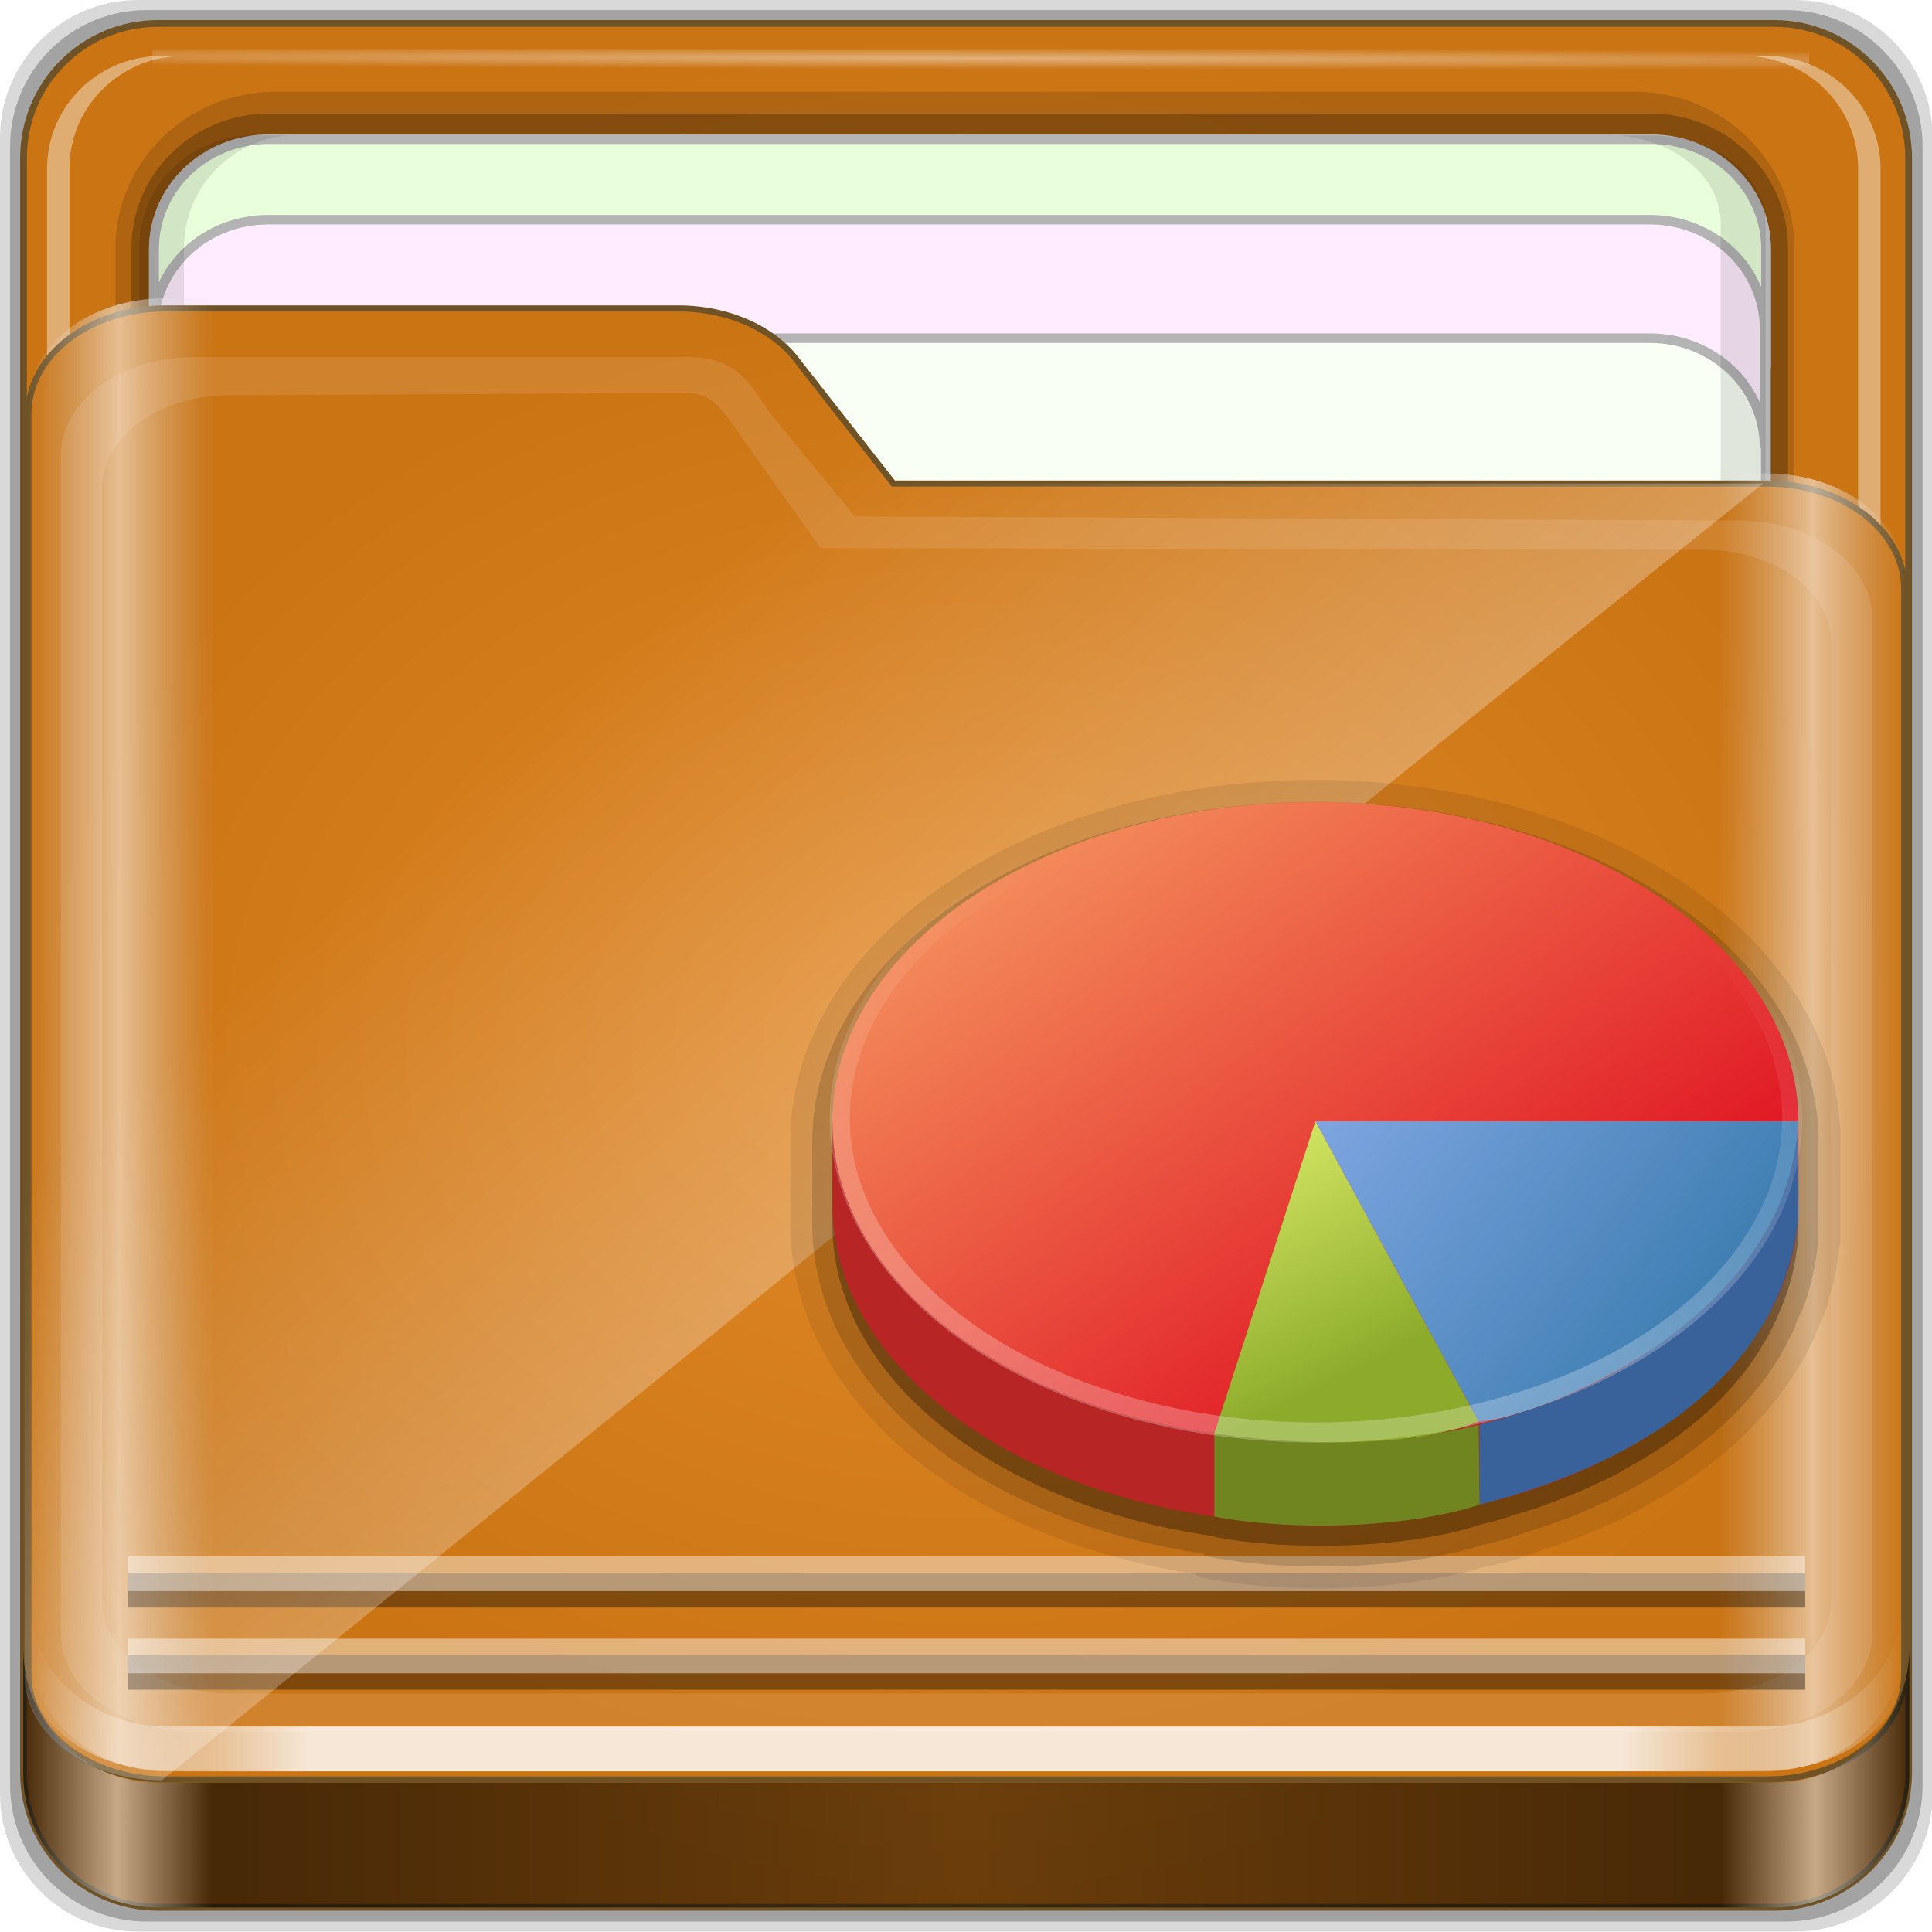 <?xml version="1.0" encoding="UTF-8" standalone="no"?>
<!-- Created with Inkscape (http://www.inkscape.org/) -->

<svg
   xmlns:dc="http://purl.org/dc/elements/1.1/"
   xmlns:cc="http://creativecommons.org/ns#"
   xmlns:rdf="http://www.w3.org/1999/02/22-rdf-syntax-ns#"
   xmlns:svg="http://www.w3.org/2000/svg"
   xmlns="http://www.w3.org/2000/svg"
   xmlns:xlink="http://www.w3.org/1999/xlink"
   xmlns:sodipodi="http://sodipodi.sourceforge.net/DTD/sodipodi-0.dtd"
   xmlns:inkscape="http://www.inkscape.org/namespaces/inkscape"
   width="96"
   height="96"
   id="svg2"
   version="1.1"
   inkscape:version="0.48.5 r10040"
   sodipodi:docname="folder.svg">
  <script
     xlink:href=""
     id="script2985" />
  <defs
     id="defs4">
    <radialGradient
       inkscape:collect="always"
       xlink:href="#linearGradient3872"
       id="radialGradient3883"
       gradientUnits="userSpaceOnUse"
       cx="48"
       cy="46.5"
       fx="48"
       fy="46.5"
       r="42.15" />
    <linearGradient
       id="linearGradient3872">
      <stop
         style="stop-color:#e28929;stop-opacity:1;"
         offset="0"
         id="stop3874" />
      <stop
         id="stop3880"
         offset="1"
         style="stop-color:#ca7414;stop-opacity:1;" />
    </linearGradient>
    <radialGradient
       inkscape:collect="always"
       xlink:href="#linearGradient3904"
       id="radialGradient3885"
       gradientUnits="userSpaceOnUse"
       gradientTransform="matrix(1.699,0.004,-9.9578932e-5,0.014,-31.242,-184.992)"
       cx="44.659"
       cy="-187.511"
       fx="44.659"
       fy="-187.511"
       r="36.916" />
    <linearGradient
       inkscape:collect="always"
       id="linearGradient3904">
      <stop
         style="stop-color:#ffffff;stop-opacity:1;"
         offset="0"
         id="stop3906" />
      <stop
         style="stop-color:#ffffff;stop-opacity:0;"
         offset="1"
         id="stop3908" />
    </linearGradient>
    <radialGradient
       inkscape:collect="always"
       xlink:href="#linearGradient3414"
       id="radialGradient3882"
       cx="48.308"
       cy="46.88"
       fx="48.308"
       fy="46.88"
       r="47.088"
       gradientTransform="matrix(1,0,0,0.794,0,9.635)"
       gradientUnits="userSpaceOnUse" />
    <linearGradient
       id="linearGradient3414">
      <stop
         style="stop-color:#e28929;stop-opacity:1;"
         offset="0"
         id="stop3416" />
      <stop
         id="stop3418"
         offset="1"
         style="stop-color:#ca7414;stop-opacity:1;" />
    </linearGradient>
    <linearGradient
       inkscape:collect="always"
       xlink:href="#linearGradient3832"
       id="linearGradient3889"
       gradientUnits="userSpaceOnUse"
       gradientTransform="matrix(1.123,0,0,1.056,-5.609,-3.76)"
       x1="6.076"
       y1="47.473"
       x2="89.924"
       y2="47.473" />
    <linearGradient
       id="linearGradient3832">
      <stop
         style="stop-color:#d8d8d8;stop-opacity:0;"
         offset="0"
         id="stop3834" />
      <stop
         id="stop3842"
         offset="0.05"
         style="stop-color:#ffffff;stop-opacity:1;" />
      <stop
         style="stop-color:#d8d8d8;stop-opacity:0;"
         offset="0.1"
         id="stop3846" />
      <stop
         id="stop3840"
         offset="0.5"
         style="stop-color:#d8d8d8;stop-opacity:0;" />
      <stop
         style="stop-color:#d8d8d8;stop-opacity:0;"
         offset="0.9"
         id="stop3844" />
      <stop
         id="stop3848"
         offset="0.95"
         style="stop-color:#ffffff;stop-opacity:1;" />
      <stop
         style="stop-color:#d8d8d8;stop-opacity:0;"
         offset="1"
         id="stop3836" />
    </linearGradient>
    <filter
       color-interpolation-filters="sRGB"
       inkscape:collect="always"
       id="filter4139">
      <feGaussianBlur
         inkscape:collect="always"
         stdDeviation="0.794"
         id="feGaussianBlur4141" />
    </filter>
    <linearGradient
       inkscape:collect="always"
       xlink:href="#linearGradient4188"
       id="linearGradient3891"
       gradientUnits="userSpaceOnUse"
       gradientTransform="translate(0,-2)"
       x1="6.25"
       y1="80.625"
       x2="89.75"
       y2="80.625" />
    <linearGradient
       id="linearGradient4188">
      <stop
         style="stop-color:#ffffff;stop-opacity:0;"
         offset="0"
         id="stop4190" />
      <stop
         id="stop4198"
         offset="0.15"
         style="stop-color:#ffffff;stop-opacity:1;" />
      <stop
         id="stop4196"
         offset="0.85"
         style="stop-color:#ffffff;stop-opacity:1;" />
      <stop
         style="stop-color:#ffffff;stop-opacity:0;"
         offset="1"
         id="stop4192" />
    </linearGradient>
    <linearGradient
       inkscape:collect="always"
       xlink:href="#linearGradient3298"
       id="linearGradient3893"
       gradientUnits="userSpaceOnUse"
       x1="1.121"
       y1="84.063"
       x2="95.496"
       y2="84.063" />
    <linearGradient
       id="linearGradient3298">
      <stop
         style="stop-color:#000000;stop-opacity:1;"
         offset="0"
         id="stop3300" />
      <stop
         id="stop3302"
         offset="0.05"
         style="stop-color:#ffffff;stop-opacity:1;" />
      <stop
         style="stop-color:#000000;stop-opacity:1;"
         offset="0.1"
         id="stop3304" />
      <stop
         id="stop3306"
         offset="0.5"
         style="stop-color:#000000;stop-opacity:0.498;" />
      <stop
         style="stop-color:#000000;stop-opacity:1;"
         offset="0.9"
         id="stop3308" />
      <stop
         id="stop3310"
         offset="0.95"
         style="stop-color:#ffffff;stop-opacity:1;" />
      <stop
         style="stop-color:#000000;stop-opacity:1;"
         offset="1"
         id="stop3312" />
    </linearGradient>
    <linearGradient
       gradientTransform="translate(-0.192,-0.084)"
       y2="34.832"
       x2="22.635"
       y1="59.746"
       x1="44.726"
       gradientUnits="userSpaceOnUse"
       id="linearGradient3391"
       xlink:href="#linearGradient4125"
       inkscape:collect="always" />
    <linearGradient
       inkscape:collect="always"
       id="linearGradient4125">
      <stop
         style="stop-color:#ffffff;stop-opacity:1;"
         offset="0"
         id="stop4127" />
      <stop
         style="stop-color:#ffffff;stop-opacity:0;"
         offset="1"
         id="stop4129" />
    </linearGradient>
    <linearGradient
       y2="34.832"
       x2="22.635"
       y1="59.746"
       x1="44.726"
       gradientTransform="translate(-0.192,-0.084)"
       gradientUnits="userSpaceOnUse"
       id="linearGradient3477"
       xlink:href="#linearGradient4125"
       inkscape:collect="always" />
    <linearGradient
       x1="-26.434"
       y1="14.381"
       x2="-15.63"
       y2="30.013"
       id="linearGradient4154"
       xlink:href="#linearGradient6699-3"
       gradientUnits="userSpaceOnUse"
       gradientTransform="matrix(1.996,0,0,1.996,95.191,14.107)" />
    <linearGradient
       id="linearGradient6699-3">
      <stop
         id="stop6701-7"
         style="stop-color:#f7a164;stop-opacity:1"
         offset="0" />
      <stop
         id="stop6295"
         style="stop-color:#e11c26;stop-opacity:1"
         offset="1" />
    </linearGradient>
    <linearGradient
       x1="-19.536"
       y1="21.995"
       x2="-8.76"
       y2="30.07"
       id="linearGradient4156"
       xlink:href="#linearGradient6711-3"
       gradientUnits="userSpaceOnUse"
       gradientTransform="matrix(1.996,0,0,1.996,95.191,14.107)" />
    <linearGradient
       id="linearGradient6711-3">
      <stop
         id="stop6713-9"
         style="stop-color:#8badea;stop-opacity:1"
         offset="0" />
      <stop
         id="stop6715-2"
         style="stop-color:#3b7caf;stop-opacity:1"
         offset="1" />
    </linearGradient>
    <linearGradient
       x1="-17.863"
       y1="30.828"
       x2="-20.822"
       y2="25.015"
       id="linearGradient4158"
       xlink:href="#linearGradient6719-4"
       gradientUnits="userSpaceOnUse"
       gradientTransform="matrix(1.996,0,0,1.996,95.191,14.107)" />
    <linearGradient
       id="linearGradient6719-4">
      <stop
         id="stop6721-4"
         style="stop-color:#8cab2a;stop-opacity:1"
         offset="0" />
      <stop
         id="stop6723-4"
         style="stop-color:#d7e866;stop-opacity:1"
         offset="1" />
    </linearGradient>
    <linearGradient
       x1="-20.75"
       y1="29"
       x2="-19.5"
       y2="18.75"
       id="linearGradient4160"
       xlink:href="#linearGradient6687-4"
       gradientUnits="userSpaceOnUse" />
    <linearGradient
       id="linearGradient6687-4">
      <stop
         id="stop6689-7"
         style="stop-color:#ffffff;stop-opacity:1"
         offset="0" />
      <stop
         id="stop6691-6"
         style="stop-color:#ffffff;stop-opacity:0"
         offset="1" />
    </linearGradient>
    <linearGradient
       y2="18.75"
       x2="-19.5"
       y1="29"
       x1="-20.75"
       gradientUnits="userSpaceOnUse"
       id="linearGradient3360"
       xlink:href="#linearGradient6687-4"
       inkscape:collect="always" />
  </defs>
  <sodipodi:namedview
     id="base"
     pagecolor="#ffffff"
     bordercolor="#666666"
     borderopacity="1.0"
     inkscape:pageopacity="0.0"
     inkscape:pageshadow="2"
     inkscape:zoom="8.078125"
     inkscape:cx="25.651684"
     inkscape:cy="23.831367"
     inkscape:current-layer="g3367"
     showgrid="true"
     inkscape:document-units="px"
     inkscape:grid-bbox="true"
     inkscape:showpageshadow="false"
     gridtolerance="1"
     guidetolerance="1"
     objecttolerance="1"
     inkscape:window-width="1280"
     inkscape:window-height="966"
     inkscape:window-x="0"
     inkscape:window-y="0"
     inkscape:window-maximized="1"
     showguides="true"
     inkscape:guide-bbox="true" />
  <g
     id="layer1"
     inkscape:label="Layer 1"
     inkscape:groupmode="layer"
     transform="translate(0,32)">
    <g
       transform="matrix(0.993,0,0,0.981,0.046,-26.115)"
       style="enable-background:new"
       id="g3367">
      <path
         style="opacity:0.15;fill:#000000;fill-opacity:1;fill-rule:nonzero;stroke:none;display:inline"
         d="m 89.756,-5.998 -82.894,0 c -3.827,0 -6.908,3.117 -6.908,6.989 l 0,83.862 c 0,3.872 3.081,6.989 6.908,6.989 l 82.894,0 c 3.827,0 6.908,-3.117 6.908,-6.989 l 0,-83.862 c 0,-3.872 -3.081,-6.989 -6.908,-6.989 z"
         id="path3897"
         inkscape:connector-curvature="0" />
      <path
         inkscape:connector-curvature="0"
         id="path3895"
         d="m 89.324,-5.488 -82.031,0 c -3.787,0 -6.836,3.084 -6.836,6.916 l 0,82.989 c 0,3.831 3.049,6.916 6.836,6.916 l 82.031,0 c 3.787,0 6.836,-3.084 6.836,-6.916 l 0,-82.989 c 0,-3.831 -3.049,-6.916 -6.836,-6.916 z"
         style="opacity:0.25;fill:#000000;fill-opacity:1;fill-rule:nonzero;stroke:none;display:inline" />
      <path
         style="fill:url(#radialGradient3883);fill-opacity:1;fill-rule:nonzero;stroke:#6f5327;stroke-width:0.3;stroke-miterlimit:4;stroke-opacity:1;stroke-dasharray:none;display:inline"
         d="m 84,4.5 -72,0 c -3.324,0 -6,2.676 -6,6 l 0,72 c 0,3.324 2.676,6 6,6 l 72,0 c 3.324,0 6,-2.676 6,-6 l 0,-72 c 0,-3.324 -2.676,-6 -6,-6 z"
         id="rect2419-1"
         inkscape:connector-curvature="0"
         transform="matrix(1.123,0,0,1.136,-5.609,-9.924)" />
      <g
         id="g4855"
         transform="matrix(0,-1.107,1.123,0,-1.116,204.444)">
        <path
           sodipodi:nodetypes="sssssssss"
           inkscape:connector-curvature="0"
           id="path4843"
           d="m 117.219,6.098 c -3.921,0 -7.125,3.204 -7.125,7.125 l 0,60.562 c 0,3.921 3.204,7.125 7.125,7.125 l 61.562,0 c 3.921,0 7.125,-3.204 7.125,-7.125 l 0,-60.562 c 0,-3.921 -3.204,-7.125 -7.125,-7.125 z"
           style="font-size:medium;font-style:normal;font-variant:normal;font-weight:normal;font-stretch:normal;text-indent:0;text-align:start;text-decoration:none;line-height:normal;letter-spacing:normal;word-spacing:normal;text-transform:none;direction:ltr;block-progression:tb;writing-mode:lr-tb;text-anchor:start;baseline-shift:baseline;opacity:0.137;color:#000000;fill:#000000;fill-opacity:1;fill-rule:nonzero;stroke:none;stroke-width:2;marker:none;visibility:visible;display:inline;overflow:visible;enable-background:accumulate;font-family:Sans;-inkscape-font-specification:Sans" />
        <path
           style="font-size:medium;font-style:normal;font-variant:normal;font-weight:normal;font-stretch:normal;text-indent:0;text-align:start;text-decoration:none;line-height:normal;letter-spacing:normal;word-spacing:normal;text-transform:none;direction:ltr;block-progression:tb;writing-mode:lr-tb;text-anchor:start;baseline-shift:baseline;opacity:0.245;color:#000000;fill:#000000;fill-opacity:1;fill-rule:nonzero;stroke:none;stroke-width:2;marker:none;visibility:visible;display:inline;overflow:visible;enable-background:accumulate;font-family:Sans;-inkscape-font-specification:Sans"
           d="m 117.219,6.813 c -3.379,0 -6.125,2.746 -6.125,6.125 l 0,61.562 c 0,3.379 2.746,6.125 6.125,6.125 l 61.562,0 c 3.379,0 6.125,-2.746 6.125,-6.125 l 0,-61.562 c 0,-3.379 -2.746,-6.125 -6.125,-6.125 z"
           id="path4849"
           inkscape:connector-curvature="0"
           sodipodi:nodetypes="sssssssss" />
        <path
           style="fill:#f9fff5;fill-opacity:1;fill-rule:nonzero;stroke:#b4b4b4;stroke-width:0.437;stroke-miterlimit:4;stroke-opacity:1;stroke-dasharray:none;display:inline"
           d="m 183.704,12.925 c 0,-2.843 -2.242,-5.119 -5.026,-5.119 l -30.722,0 c 2.784,0 5.026,2.276 5.026,5.119 l 0,61.594 c 0,2.843 -2.242,5.119 -5.026,5.119 l 30.722,0 c 2.784,0 5.026,-2.276 5.026,-5.119 l 0,-61.594 z"
           id="path4046"
           inkscape:connector-curvature="0" />
        <path
           inkscape:connector-curvature="0"
           id="path4815"
           d="m 115.708,79.154 0,1 c 0.262,2.594 2.46,4.594 5.125,4.594 l 61.562,0 c 2.665,0 4.863,-2 5.125,-4.594 l 0,-1 c -0.262,2.594 -2.46,4.594 -5.125,4.594 l -61.562,0 c -2.665,0 -4.863,-2 -5.125,-4.594 z"
           style="opacity:0.4;fill:#ffffff;fill-opacity:1;fill-rule:nonzero;stroke:none;display:inline" />
        <path
           inkscape:connector-curvature="0"
           id="path4820"
           d="m 116.688,7.813 c -2.594,0.262 -4.594,2.46 -4.594,5.125 l 0,0.469 c 0.262,-2.594 2.46,-4.594 5.125,-4.594 l 61.562,0 c 2.665,0 4.863,2 5.125,4.594 l 0,-0.469 c 0,-2.843 -2.282,-5.125 -5.125,-5.125 l -61.562,0 c -0.178,0 -0.358,-0.017 -0.531,0 z"
           style="opacity:0.5;fill:#ffffff;fill-opacity:1;fill-rule:nonzero;stroke:none;display:inline" />
        <path
           style="opacity:0.4;fill:#ffffff;fill-opacity:1;fill-rule:nonzero;stroke:none;display:inline"
           d="m 115.708,8.643 0,-1 c 0.262,-2.594 2.46,-4.594 5.125,-4.594 l 61.562,0 c 2.665,0 4.863,2 5.125,4.594 l 0,1 c -0.262,-2.594 -2.46,-4.594 -5.125,-4.594 l -61.562,0 c -2.665,0 -4.863,2 -5.125,4.594 z"
           id="path3896"
           inkscape:connector-curvature="0" />
        <rect
           style="opacity:0.426;fill:url(#radialGradient3885);fill-opacity:1;stroke:none"
           id="rect3902"
           width="73.831"
           height="0.907"
           x="7.743"
           y="-187.827"
           transform="matrix(0,1,-1,0,0,0)" />
        <path
           inkscape:connector-curvature="0"
           id="path3899"
           d="m 183.733,12.934 c 0,-2.843 -2.242,-5.119 -5.026,-5.119 l -5.422,0 c 2.784,0 5.026,2.276 5.026,5.119 l 0,61.594 c 0,2.843 -2.242,5.119 -5.026,5.119 l 5.422,0 c 2.784,0 5.026,-2.276 5.026,-5.119 l 0,-61.594 z"
           style="fill:#e9ffdb;fill-opacity:1;fill-rule:nonzero;stroke:#b4b4b4;stroke-width:0.437;stroke-miterlimit:4;stroke-opacity:1;stroke-dasharray:none;display:inline" />
        <path
           style="fill:#ffecfe;fill-opacity:1;fill-rule:nonzero;stroke:#b4b4b4;stroke-width:0.437;stroke-miterlimit:4;stroke-opacity:1;stroke-dasharray:none;display:inline"
           d="m 180.049,12.896 c 0,-2.842 -2.242,-5.117 -5.026,-5.117 l -5.422,0 c 2.784,0 5.026,2.275 5.026,5.117 l 0,61.576 c 0,2.842 -2.242,5.117 -5.026,5.117 l 5.422,0 c 2.784,0 5.026,-2.275 5.026,-5.117 l 0,-61.576 z"
           id="path3086"
           inkscape:connector-curvature="0" />
        <path
           inkscape:connector-curvature="0"
           id="path4810"
           d="m 127.618,73.032 0,1.469 c 0,2.843 1.789,5.125 4.017,5.125 l 48.254,0 c 2.228,0 4.017,-2.282 4.017,-5.125 l 0,-1.469 c -0.205,2.594 -1.928,4.594 -4.017,4.594 l -48.254,0 c -2.089,0 -3.812,-2 -4.017,-4.594 z"
           style="opacity:0.1;fill:#000000;fill-opacity:1;fill-rule:nonzero;stroke:none;display:inline" />
        <path
           style="opacity:0.1;fill:#000000;fill-opacity:1;fill-rule:nonzero;stroke:none;display:inline"
           d="m 112.094,13.748 0,-1.469 c 0,-2.843 2.282,-5.125 5.125,-5.125 l 61.562,0 c 2.843,0 5.125,2.282 5.125,5.125 l 0,1.469 c -0.262,-2.594 -2.46,-4.594 -5.125,-4.594 l -61.562,0 c -2.665,0 -4.863,2 -5.125,4.594 z"
           id="path3898"
           inkscape:connector-curvature="0" />
      </g>
      <path
         sodipodi:nodetypes="ssssssccssss"
         inkscape:connector-curvature="0"
         id="path4187"
         d="m 1.375,78.813 c 0,2.949 3.063,5.322 6.868,5.322 l 80.13,0 c 3.805,0 6.868,-2.374 6.868,-5.322 l 0,-54.996 c 0,-2.949 -3.063,-5.322 -6.868,-5.322 l -43.714,0 -4.722,-6.098 C 38.777,10.737 36.508,9.624 33.892,9.624 l -25.649,0 c -3.805,0 -6.868,2.374 -6.868,5.322 z"
         style="fill:url(#radialGradient3882);fill-opacity:1.0;fill-rule:nonzero;stroke:#6f5327;stroke-width:0.309;stroke-miterlimit:4;stroke-opacity:1;stroke-dasharray:none;display:inline" />
      <path
         style="opacity:0.538;fill:url(#linearGradient3889);fill-opacity:1;fill-rule:nonzero;stroke:none;display:inline"
         d="m 1.375,78.341 c 0,2.95 3.063,5.326 6.868,5.326 l 80.13,0 c 3.805,0 6.868,-2.375 6.868,-5.326 l 0,-55.032 c 0,-2.95 -3.063,-5.326 -6.868,-5.326 l -43.714,0 -4.722,-6.102 C 38.777,10.22 36.508,9.106 33.892,9.106 l -25.649,0 c -3.805,0 -6.868,2.375 -6.868,5.326 z"
         id="path3262"
         inkscape:connector-curvature="0"
         sodipodi:nodetypes="ssssssccssss" />
      <path
         inkscape:connector-curvature="0"
         style="opacity:0.331;fill:#fffafa;fill-opacity:1;fill-rule:nonzero;stroke:none;display:inline;filter:url(#filter4139)"
         d="M 10.438,12 C 6.87,12 4,14.307 4,17.156 l 0,61.688 C 4,81.693 6.87,84 10.438,84 l 75.125,0 C 89.13,84 92,81.693 92,78.844 l 0,-53.125 C 92,22.87 89.13,20.562 85.562,20.562 l -43,-0.219 L 38.594,15.125 C 37.506,13.522 36.952,12 34.5,12 L 10.438,12 z M 33.75,13.875 c 1.449,-0.007 1.876,-0.068 3.375,2.406 L 40.906,22 83.844,22.094 C 87.249,22.094 90,24.247 90,26.938 l 0,50.219 C 90,79.847 87.249,82 83.844,82 l -71.688,0 C 8.751,82 6,79.847 6,77.156 L 6,18.844 C 6,16.153 8.751,14.018 12.156,14 L 33.75,13.875 z"
         id="path4118"
         transform="matrix(1.03,0,0,0.967,-1.116,0.487)" />
      <path
         style="opacity:0.828;fill:url(#linearGradient3891);fill-opacity:1;fill-rule:nonzero;stroke:none;display:inline"
         d="m 6.25,74.812 0,2 c 0,3.13 2.74,5.625 6.125,5.625 l 71.25,0 c 3.385,0 6.125,-2.495 6.125,-5.625 l 0,-2 c 0,3.13 -2.74,5.625 -6.125,5.625 l -71.25,0 c -3.385,0 -6.125,-2.495 -6.125,-5.625 z"
         id="path4045"
         inkscape:connector-curvature="0"
         transform="matrix(1.123,0,0,1.136,-5.609,-9.924)" />
      <path
         inkscape:connector-curvature="0"
         id="path4114"
         d="m 7.258,81.296 81.483,0 0,0 0,0"
         style="opacity:0.375;fill:none;stroke:#000000;stroke-width:1.69px;stroke-linecap:butt;stroke-linejoin:miter;stroke-opacity:1"
         transform="matrix(1.03,0,0,1.041,-1.116,-5.918)" />
      <path
         style="opacity:0.435;fill:none;stroke:#ffffff;stroke-width:1.69px;stroke-linecap:butt;stroke-linejoin:miter;stroke-opacity:1"
         d="m 7.258,80.497 81.483,0 0,0 0,0"
         id="path4110"
         inkscape:connector-curvature="0"
         transform="matrix(1.03,0,0,1.041,-1.116,-5.918)" />
      <path
         style="opacity:0.375;fill:none;stroke:#000000;stroke-width:1.69px;stroke-linecap:butt;stroke-linejoin:miter;stroke-opacity:1"
         d="m 7.258,77.296 81.483,0 0,0 0,0"
         id="path4116"
         inkscape:connector-curvature="0"
         transform="matrix(1.03,0,0,1.041,-1.116,-5.918)" />
      <path
         inkscape:connector-curvature="0"
         id="path4112"
         d="m 7.258,76.497 81.483,0 0,0 0,0"
         style="opacity:0.435;fill:none;stroke:#ffffff;stroke-width:1.69px;stroke-linecap:butt;stroke-linejoin:miter;stroke-opacity:1"
         transform="matrix(1.03,0,0,1.041,-1.116,-5.918)" />
      <path
         style="opacity:0.3;fill:#000000;fill-opacity:1;fill-rule:nonzero;stroke:none;display:inline"
         d="m 1.121,77.504 0,6.357 c 0,3.749 3.016,6.76 6.75,6.76 l 80.875,0 c 3.734,0 6.75,-3.012 6.75,-6.76 l 0,-6.357 c 0,3.749 -3.016,6.791 -6.75,6.791 l -80.875,0 c -3.734,0 -6.75,-3.043 -6.75,-6.791 z"
         id="path3871"
         inkscape:connector-curvature="0" />
      <path
         inkscape:connector-curvature="0"
         id="path3876"
         d="m 1.121,77.504 0,6.357 c 0,3.749 3.016,6.76 6.75,6.76 l 80.875,0 c 3.734,0 6.75,-3.012 6.75,-6.76 l 0,-6.357 c 0,3.749 -3.016,6.791 -6.75,6.791 l -80.875,0 c -3.734,0 -6.75,-3.043 -6.75,-6.791 z"
         style="opacity:0.5;fill:url(#linearGradient3893);fill-opacity:1;fill-rule:nonzero;stroke:none;display:inline" />
      <path
         sodipodi:nodetypes="sccccssss"
         inkscape:connector-curvature="0"
         id="path3355"
         d="m 1.182,78.85 c 0,2.95 3.063,5.326 6.868,5.326 C 58.018,43.384 47.512,51.455 88.181,18.492 l -43.714,0 -4.722,-6.102 C 38.585,10.729 36.316,9.616 33.7,9.616 l -25.649,0 c -3.805,0 -6.868,2.375 -6.868,5.326 z"
         style="opacity:0.299;fill:url(#linearGradient3477);fill-opacity:1;fill-rule:nonzero;stroke:none;display:inline;enable-background:new" />
      <g
         id="layer6"
         transform="matrix(1.007,0,0,1.019,7.37,-13.304)">
        <path
           d="m 64,50.938 c -7.001,0 -13.373,1.856 -18.125,5 -4.756,3.147 -7.969,7.731 -7.969,12.969 l 0,4.125 c 0,4.556 2.436,8.631 6.188,11.656 3.584,2.89 8.459,4.839 13.875,5.719 0.046,0.025 0.095,0.063 0.094,0.062 -0.002,-0.001 0.159,0.063 0.156,0.062 -0.002,-9.22e-4 0.159,0.063 0.156,0.062 -0.002,-7.25e-4 0.19,0.032 0.188,0.031 3.927,0.768 9.698,0.72 14,-0.625 0.037,-0.012 0.088,0.012 0.125,0 0.034,-0.006 0.023,0.01 0.062,0 0.384,-0.097 0.759,-0.199 1.156,-0.312 0.012,-0.003 0.02,0.003 0.031,0 0.102,-0.029 0.188,-0.071 0.25,-0.094 0.035,-0.013 0.077,-0.025 0.094,-0.031 0.029,-0.008 0.068,-0.023 0.094,-0.031 0.052,-0.016 0.092,-0.019 0.188,-0.062 0.337,-0.103 0.661,-0.228 1,-0.344 a 1.094,1.094 0 0 0 0.094,-0.031 C 75.688,89.083 75.718,89.073 75.75,89.062 a 1.094,1.094 0 0 0 0.031,0 c 0.161,-0.056 0.296,-0.097 0.375,-0.125 0.373,-0.134 0.73,-0.278 1.125,-0.438 0.342,-0.137 0.662,-0.272 0.969,-0.406 0.163,-0.073 0.313,-0.128 0.438,-0.188 0.018,-0.009 0.045,-0.023 0.062,-0.031 0.004,-0.001 0.031,4.4e-5 0.031,0 0.495,-0.228 0.98,-0.489 1.469,-0.75 a 1.094,1.094 0 0 0 0.031,0 c 0.05,-0.027 0.085,-0.07 0.125,-0.094 0.018,-0.01 0.046,-0.021 0.062,-0.031 2.838,-1.549 5.353,-3.583 7.125,-6.219 l 0.031,0 c 0.004,-0.006 -0.004,-0.025 0,-0.031 0.216,-0.317 0.381,-0.582 0.5,-0.781 a 1.094,1.094 0 0 0 0,-0.031 c 0.007,-0.012 0.052,-0.046 0.062,-0.062 a 1.094,1.094 0 0 0 0.031,-0.094 c 0.045,-0.075 0.092,-0.133 0.156,-0.25 0.009,-0.016 -0.008,-0.015 0,-0.031 0.161,-0.293 0.323,-0.591 0.469,-0.906 a 1.094,1.094 0 0 0 0,-0.062 1.094,1.094 0 0 0 0.031,-0.062 c 0.004,-0.007 -0.004,-0.024 0,-0.031 0.003,-0.007 -0.003,-0.024 0,-0.031 A 1.094,1.094 0 0 0 88.906,78.375 c 0.003,-0.012 -0.003,-0.018 0,-0.031 0.002,-0.008 -0.002,-0.022 0,-0.031 0.005,-0.011 0.026,-0.02 0.031,-0.031 0.168,-0.356 0.343,-0.742 0.5,-1.219 -0.003,0.008 0.031,-0.089 0.062,-0.188 0.009,-0.028 -0.006,-0.034 0,-0.062 0.004,-0.014 -0.004,-0.017 0,-0.031 0.254,-0.832 0.448,-1.713 0.531,-2.625 0.01,-0.037 0.025,-0.062 0.031,-0.094 0.016,-0.197 0.012,-0.214 0,-0.062 0.007,-0.048 0.026,-0.106 0.031,-0.156 a 1.094,1.094 0 0 0 0,-0.031 c -9.2e-5,0.002 -3.9e-5,-0.099 0,-0.156 l 0,-0.062 0,-0.562 0,-4.125 c 0,-5.237 -3.213,-9.822 -7.969,-12.969 -4.752,-3.144 -11.124,-5 -18.125,-5 z m 24.75,26.5 c 0.02,0.028 0.031,0.063 0.031,0.062 C 88.766,77.476 88.768,77.465 88.75,77.438 z"
           transform="translate(-6,-5)"
           id="path4134"
           style="opacity:0.08;fill:#000000;fill-rule:nonzero;stroke:none;display:inline"
           inkscape:connector-curvature="0" />
        <path
           d="m 64,52.031 c -6.807,0 -12.992,1.809 -17.531,4.812 C 41.929,59.847 39,64.114 39,68.906 l 0,4.125 c 0,4.168 2.221,7.942 5.781,10.812 3.466,2.795 8.262,4.734 13.656,5.562 0.013,0.002 0.018,0.029 0.031,0.031 a 1.005,1.005 0 0 0 0.312,0.125 c 3.761,0.736 9.59,0.682 13.625,-0.625 0.019,-0.005 0.043,0.005 0.062,0 0.381,-0.096 0.758,-0.198 1.156,-0.312 0.184,-0.051 0.267,-0.09 0.281,-0.094 0.229,-0.068 0.276,-0.099 0.156,-0.062 0.439,-0.13 0.883,-0.278 1.344,-0.438 a 1.005,1.005 0 0 0 0.031,0 c 0.139,-0.048 0.243,-0.089 0.344,-0.125 0.378,-0.136 0.73,-0.259 1.094,-0.406 0.306,-0.123 0.62,-0.267 0.938,-0.406 0.168,-0.075 0.327,-0.152 0.469,-0.219 0.008,-0.004 0.023,0.004 0.031,0 0.47,-0.217 0.965,-0.466 1.438,-0.719 0.249,-0.136 0.233,-0.148 0.125,-0.094 0.008,-0.004 0.024,0.004 0.031,0 2.755,-1.498 5.157,-3.429 6.812,-5.906 0.2,-0.291 0.339,-0.533 0.469,-0.75 a 1.005,1.005 0 0 0 0,-0.031 c 0.056,-0.096 0.134,-0.219 0.219,-0.375 0.005,-0.01 -0.005,-0.021 0,-0.031 0.159,-0.288 0.311,-0.571 0.438,-0.844 a 1.005,1.005 0 0 0 0,-0.031 c 0.009,-0.021 -0.008,-0.011 0,-0.031 0.01,-0.022 -0.008,-0.011 0,-0.031 0.195,-0.425 0.411,-0.852 0.562,-1.312 0.01,-0.032 0.038,-0.11 0.062,-0.188 0.004,-0.012 -0.004,-0.018 0,-0.031 0.247,-0.805 0.428,-1.666 0.5,-2.531 0.002,-0.021 -0.002,-0.042 0,-0.062 C 88.974,73.896 88.987,73.885 89,73.75 a 1.005,1.005 0 0 0 0,-0.094 l 0,-0.625 0,-4.125 C 89,64.115 86.07,59.847 81.531,56.844 76.992,53.841 70.807,52.031 64,52.031 z"
           transform="translate(-6,-5)"
           id="path4136"
           style="opacity:0.15;fill:#000000;fill-rule:nonzero;stroke:none;display:inline"
           inkscape:connector-curvature="0" />
        <path
           d="m 58,48.031 c -13.254,0 -24,7.113 -24,15.875 l 0,4.125 c 0,7.621 8.129,13.972 18.969,15.5 l 0,0.031 c 3.563,0.697 9.437,0.636 13.188,-0.594 0.401,-0.101 0.791,-0.199 1.188,-0.312 0.097,-0.027 0.185,-0.066 0.281,-0.094 0.053,-0.016 0.103,-0.046 0.156,-0.062 0.443,-0.131 0.884,-0.258 1.312,-0.406 0.117,-0.04 0.228,-0.083 0.344,-0.125 0.365,-0.131 0.709,-0.263 1.062,-0.406 0.305,-0.122 0.608,-0.244 0.906,-0.375 0.159,-0.071 0.313,-0.146 0.469,-0.219 0.472,-0.218 0.955,-0.446 1.406,-0.688 0.047,-0.025 0.079,-0.068 0.125,-0.094 2.66,-1.443 4.924,-3.282 6.469,-5.594 0.161,-0.235 0.293,-0.478 0.438,-0.719 0.073,-0.125 0.15,-0.247 0.219,-0.375 0.146,-0.264 0.281,-0.543 0.406,-0.812 0.004,-0.009 -0.004,-0.023 0,-0.031 0.188,-0.408 0.361,-0.828 0.5,-1.25 0.02,-0.062 0.043,-0.125 0.062,-0.188 0.24,-0.774 0.407,-1.564 0.469,-2.375 0.007,-0.064 0.025,-0.123 0.031,-0.188 l 0,-0.625 0,-4.125 c 0,-8.762 -10.745,-15.875 -24,-15.875 z"
           inkscape:connector-curvature="0"
           id="path4138"
           style="opacity:0.3;fill:#000000;fill-rule:nonzero;stroke:none;display:inline" />
        <path
           d="M 81.174,62.905 C 78.423,56.147 69.094,51.171 58.001,51.171 c -11.094,0 -20.422,4.976 -23.173,11.734 l -0.828,0 0,4.131 c 0,8.761 10.747,15.862 24.001,15.862 C 71.256,82.898 82,75.797 82,67.036 l 0,-4.131 -0.826,0 0,0 z"
           inkscape:connector-curvature="0"
           id="path4140"
           style="fill:#b82525;fill-opacity:1;fill-rule:nonzero;stroke:none;display:inline" />
        <path
           d="M 82,62.905 C 82,71.667 71.256,78.768 58.001,78.768 44.745,78.768 34,71.667 34,62.905 34,54.143 44.747,47.042 58.001,47.042 71.256,47.042 82,54.143 82,62.905 l 0,0 z"
           inkscape:connector-curvature="0"
           id="path4142"
           style="fill:url(#linearGradient4154);fill-opacity:1;fill-rule:nonzero;stroke:none;display:inline" />
        <path
           d="m 82,67.654 -0.031,-4.323 c -2.602,8.981 -8.454,12.786 -15.812,14.649 l 0,3.98 c 7.963,-2.003 15.09,-6.563 15.842,-14.306 l 0,0 z"
           inkscape:connector-curvature="0"
           id="path4144"
           style="fill:#39619a;fill-opacity:1;fill-rule:nonzero;stroke:none;display:inline" />
        <path
           d="M 82,62.905 C 81.45,73.041 68.914,77.663 66.113,77.84 l -8.113,-14.935 23.999,0 10e-4,0 z"
           inkscape:connector-curvature="0"
           id="path4146"
           style="fill:url(#linearGradient4156);fill-opacity:1;fill-rule:nonzero;stroke:none;display:inline" />
        <path
           d="m 52.977,82.551 0,-4.129 c 4.517,0.588 8.661,0.692 13.136,-0.427 l 0.045,3.966 c -3.75,1.23 -9.618,1.288 -13.181,0.591 l 0,-0.001 z"
           inkscape:connector-curvature="0"
           id="path4148"
           style="fill:#70851f;fill-opacity:1;fill-rule:nonzero;stroke:none;display:inline" />
        <path
           d="m 57.999,62.907 8.113,14.933 c -4.968,1.894 -13.136,0.581 -13.136,0.581 l 5.023,-15.515 z"
           inkscape:connector-curvature="0"
           id="path4150"
           style="fill:url(#linearGradient4158);fill-opacity:1;fill-rule:nonzero;stroke:none;display:inline" />
        <path
           d="m -6.875,24.375 a 11.75,7.75 0 1 1 -23.5,0 11.75,7.75 0 1 1 23.5,0 z"
           transform="matrix(2.014,0,0,2.016,95.54,13.61)"
           id="path4152"
           style="opacity:0.25;color:#000000;fill:none;stroke:url(#linearGradient3360);stroke-width:0.496;stroke-linecap:butt;stroke-linejoin:miter;stroke-miterlimit:4;stroke-opacity:1;stroke-dasharray:none;stroke-dashoffset:0;marker:none;visibility:visible;display:block;overflow:visible"
           inkscape:connector-curvature="0" />
      </g>
    </g>
  </g>
</svg>
